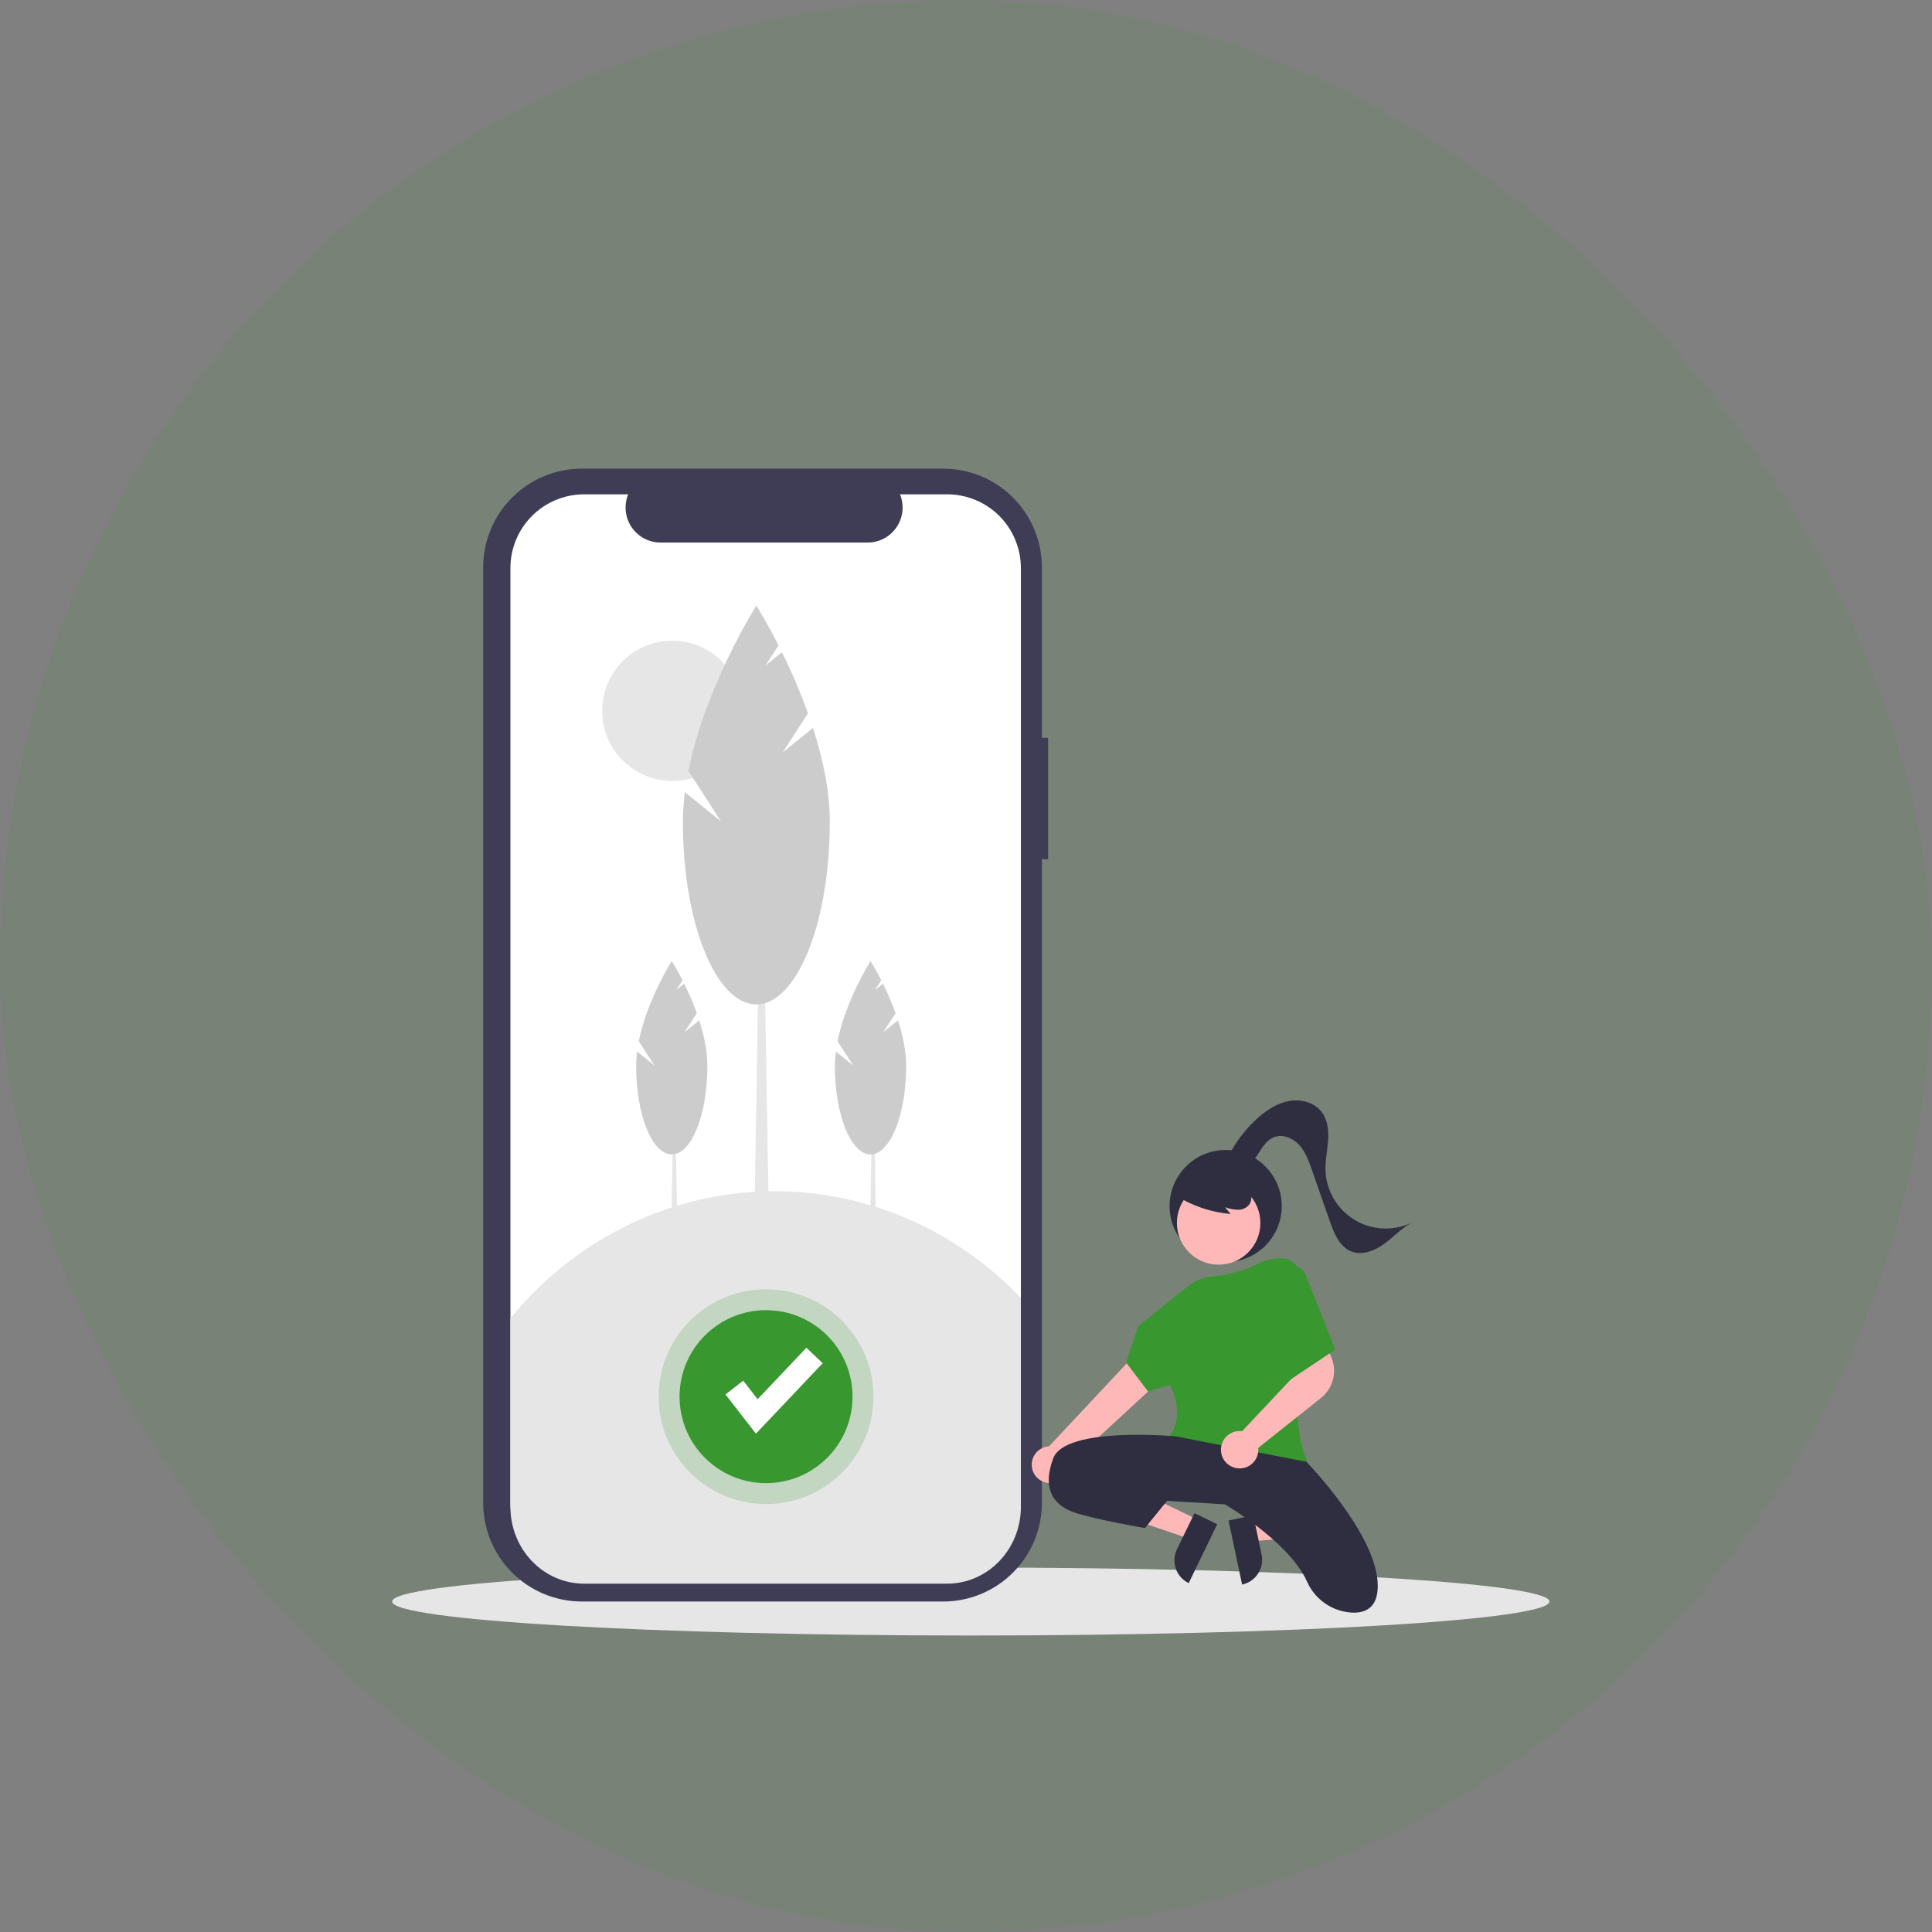 <svg width="202" height="202" viewBox="0 0 202 202" fill="none" xmlns="http://www.w3.org/2000/svg">
<rect x="0" y="0" width="202" height="202" fill="#808080" stroke="none"/>
<rect opacity="0.1" width="202" height="202" rx="101" fill="#38972E"/>
<g clip-path="url(#clip0_359_1938)">
<path d="M101.5 171C134.913 171 162 169.409 162 167.447C162 165.484 134.913 163.894 101.5 163.894C68.087 163.894 41 165.484 41 167.447C41 169.409 68.087 171 101.5 171Z" fill="#E6E6E6"/>
<path d="M109.584 77.147H108.934V59.319C108.934 56.582 107.846 53.957 105.911 52.022C103.976 50.087 101.351 49 98.614 49H60.838C58.101 49 55.476 50.087 53.541 52.022C51.606 53.957 50.519 56.582 50.519 59.319V157.128C50.519 159.865 51.606 162.489 53.541 164.425C55.476 166.36 58.101 167.447 60.838 167.447H98.614C101.351 167.447 103.976 166.36 105.911 164.425C107.846 162.489 108.934 159.865 108.934 157.128V89.838H109.584V77.147Z" fill="#3F3D56"/>
<path d="M106.737 59.391V157.056C106.737 159.1 105.925 161.06 104.48 162.505C103.034 163.95 101.074 164.762 99.03 164.762H61.073C59.029 164.762 57.069 163.95 55.624 162.505C54.179 161.06 53.367 159.1 53.367 157.056V59.391C53.367 57.347 54.179 55.387 55.624 53.942C57.069 52.496 59.029 51.685 61.073 51.685H65.678C65.452 52.24 65.366 52.843 65.427 53.441C65.489 54.038 65.696 54.611 66.031 55.109C66.366 55.607 66.818 56.015 67.347 56.297C67.877 56.58 68.468 56.728 69.069 56.728H90.71C91.31 56.728 91.901 56.58 92.431 56.298C92.961 56.015 93.413 55.607 93.748 55.109C94.082 54.611 94.29 54.038 94.351 53.441C94.413 52.844 94.327 52.24 94.1 51.685H99.03C101.074 51.685 103.034 52.496 104.48 53.942C105.925 55.387 106.737 57.347 106.737 59.391Z" fill="white"/>
<path d="M70.901 133.335H70.103L70.369 117.744H70.636L70.901 133.335Z" fill="#E6E6E6"/>
<path d="M71.566 107.929L72.855 105.938C72.472 104.883 72.031 103.85 71.533 102.844L70.7 103.517L71.359 102.498C70.731 101.26 70.236 100.48 70.236 100.48C70.236 100.48 67.652 104.552 66.788 108.864L68.442 111.419L66.612 109.94C66.546 110.443 66.513 110.948 66.511 111.455C66.511 116.561 68.179 120.7 70.236 120.7C72.293 120.7 73.961 116.56 73.961 111.455C73.961 109.872 73.603 108.216 73.108 106.684L71.566 107.929Z" fill="#CCCCCC"/>
<path d="M91.682 133.335H90.884L91.151 117.744H91.417L91.682 133.335Z" fill="#E6E6E6"/>
<path d="M92.347 107.929L93.636 105.938C93.254 104.883 92.812 103.85 92.314 102.844L91.481 103.517L92.141 102.498C91.512 101.26 91.017 100.48 91.017 100.48C91.017 100.48 88.433 104.552 87.57 108.864L89.222 111.418L87.392 109.94C87.327 110.442 87.293 110.948 87.292 111.454C87.292 116.56 88.96 120.699 91.017 120.699C93.074 120.699 94.742 116.56 94.742 111.454C94.742 109.872 94.383 108.216 93.889 106.684L92.347 107.929Z" fill="#CCCCCC"/>
<path d="M70.293 81.654C74.344 81.654 77.628 78.371 77.628 74.32C77.628 70.27 74.344 66.986 70.293 66.986C66.243 66.986 62.959 70.27 62.959 74.32C62.959 78.371 66.243 81.654 70.293 81.654Z" fill="#E6E6E6"/>
<path d="M80.453 131.066H78.807L79.355 98.919H79.904L80.453 131.066Z" fill="#E6E6E6"/>
<path d="M81.824 78.68L84.481 74.574C83.693 72.398 82.783 70.268 81.755 68.194L80.037 69.582L81.397 67.48C80.1 64.928 79.081 63.32 79.081 63.32C79.081 63.32 73.753 71.716 71.973 80.605L75.381 85.874L71.607 82.826C71.472 83.861 71.403 84.904 71.4 85.948C71.4 96.476 74.838 105.011 79.08 105.011C83.322 105.011 86.76 96.476 86.76 85.948C86.76 82.685 86.022 79.27 85.004 76.111L81.824 78.68Z" fill="#CCCCCC"/>
<path d="M106.737 135.699V157.553C106.737 161.986 103.287 165.579 99.03 165.579H61.073C56.817 165.579 53.366 161.986 53.366 157.553V137.83C59.947 129.785 69.462 124.977 79.603 124.572C89.743 124.167 99.584 128.202 106.737 135.699Z" fill="#E6E6E6"/>
<path opacity="0.2" d="M80.093 157.257C86.296 157.257 91.324 152.23 91.324 146.028C91.324 139.826 86.296 134.798 80.093 134.798C73.891 134.798 68.862 139.826 68.862 146.028C68.862 152.23 73.891 157.257 80.093 157.257Z" fill="#38972E"/>
<path d="M80.093 155.07C85.088 155.07 89.136 151.021 89.136 146.028C89.136 141.034 85.088 136.985 80.093 136.985C75.099 136.985 71.05 141.034 71.05 146.028C71.05 151.021 75.099 155.07 80.093 155.07Z" fill="#38972E"/>
<path d="M79.038 149.894L75.851 145.797L77.705 144.356L79.214 146.295L84.311 140.915L86.016 142.53L79.038 149.894Z" fill="white"/>
<path d="M128.149 131.963C131.388 131.963 134.013 129.338 134.013 126.1C134.013 122.862 131.388 120.237 128.149 120.237C124.911 120.237 122.286 122.862 122.286 126.1C122.286 129.338 124.911 131.963 128.149 131.963Z" fill="#2F2E41"/>
<path d="M130.526 159.014L130.977 161.145L139.412 160.416L138.745 157.271L130.526 159.014Z" fill="#FFB8B8"/>
<path d="M129.869 165.673L128.45 158.976L131.037 158.428L131.908 162.537C131.98 162.877 131.985 163.228 131.921 163.569C131.858 163.91 131.727 164.236 131.538 164.527C131.349 164.818 131.104 165.07 130.817 165.266C130.531 165.463 130.209 165.601 129.869 165.673Z" fill="#2F2E41"/>
<path d="M125.242 158.9L124.292 160.861L116.279 158.133L117.68 155.239L125.242 158.9Z" fill="#FFB8B8"/>
<path d="M123.055 161.992L124.886 158.211L127.266 159.364L124.283 165.525C123.651 165.219 123.167 164.675 122.937 164.013C122.707 163.35 122.749 162.623 123.055 161.992Z" fill="#2F2E41"/>
<path d="M109.453 155.028C109.727 155.079 110.009 155.07 110.279 155C110.55 154.93 110.801 154.802 111.017 154.625C111.232 154.447 111.406 154.224 111.526 153.973C111.646 153.721 111.709 153.445 111.711 153.166L124.926 140.984L121.644 138.442L109.679 151.224C109.21 151.251 108.767 151.45 108.435 151.782C108.102 152.114 107.903 152.556 107.875 153.025C107.847 153.494 107.993 153.957 108.283 154.327C108.574 154.696 108.99 154.945 109.453 155.028L109.453 155.028Z" fill="#FFB8B8"/>
<path d="M127.414 132.228C129.824 132.228 131.778 130.275 131.778 127.865C131.778 125.455 129.824 123.501 127.414 123.501C125.003 123.501 123.05 125.455 123.05 127.865C123.05 130.275 125.003 132.228 127.414 132.228Z" fill="#FFB8B8"/>
<path d="M131.33 153.515C128.269 153.515 124.582 152.871 122.308 150.233L122.256 150.173L122.31 150.115C122.328 150.096 124 148.184 122.329 144.774L120.032 145.481L117.745 142.462L119.012 138.662L124.196 134.487C124.939 133.892 125.843 133.534 126.792 133.458C128.509 133.292 130.182 132.816 131.729 132.052C132.437 131.708 133.216 131.538 134.003 131.555L134.105 131.558C134.344 131.564 134.58 131.62 134.797 131.72C135.015 131.821 135.209 131.964 135.369 132.142C135.53 132.32 135.652 132.528 135.729 132.755C135.806 132.982 135.837 133.221 135.818 133.46C135.467 138.014 134.846 149.013 136.67 152.801L136.717 152.899L136.612 152.925C134.878 153.315 133.107 153.513 131.33 153.515L131.33 153.515Z" fill="#38972E"/>
<path d="M122.908 150.173C122.908 150.173 111.359 149.107 110.115 152.483C108.871 155.859 110.293 157.458 112.425 158.168C114.557 158.879 119.71 159.767 119.71 159.767L122.02 156.925L128.061 157.28C128.061 157.28 134.792 161.184 136.653 165.359C137.053 166.263 137.689 167.041 138.496 167.611C139.302 168.182 140.248 168.523 141.233 168.599C142.726 168.703 144.052 168.139 144.052 165.807C144.052 160.478 136.589 152.838 136.589 152.838L122.908 150.173Z" fill="#2F2E41"/>
<path d="M114.113 155.415C114.113 155.415 117.133 154.527 121.931 156.836L114.113 155.415Z" fill="#2F2E41"/>
<path d="M123.06 125.082C124.765 126.122 126.686 126.755 128.675 126.931L128.083 126.222C128.514 126.382 128.967 126.471 129.427 126.489C129.656 126.495 129.885 126.448 130.093 126.351C130.301 126.253 130.484 126.108 130.626 125.928C130.742 125.74 130.811 125.527 130.827 125.307C130.843 125.087 130.805 124.866 130.718 124.663C130.537 124.26 130.256 123.909 129.902 123.644C129.274 123.147 128.533 122.813 127.744 122.672C126.956 122.532 126.145 122.588 125.384 122.836C124.861 122.992 124.393 123.292 124.033 123.702C123.856 123.908 123.734 124.155 123.676 124.421C123.618 124.686 123.627 124.962 123.702 125.223" fill="#2F2E41"/>
<path d="M128.118 121.594C128.893 119.793 130.054 118.185 131.518 116.881C132.459 116.046 133.557 115.328 134.796 115.111C136.035 114.895 137.431 115.266 138.191 116.268C138.813 117.088 138.929 118.186 138.861 119.212C138.792 120.238 138.563 121.255 138.585 122.283C138.607 123.332 138.891 124.359 139.411 125.27C139.931 126.182 140.671 126.949 141.563 127.502C142.454 128.056 143.47 128.378 144.518 128.439C145.566 128.5 146.612 128.298 147.562 127.853C146.492 128.444 145.659 129.38 144.666 130.093C143.674 130.805 142.363 131.294 141.235 130.823C140.041 130.325 139.494 128.972 139.066 127.751L137.159 122.307C136.835 121.382 136.495 120.429 135.833 119.705C135.172 118.982 134.098 118.541 133.188 118.904C132.498 119.18 132.048 119.839 131.655 120.468C131.261 121.097 130.845 121.768 130.18 122.099C129.515 122.429 128.527 122.226 128.31 121.515" fill="#2F2E41"/>
<path d="M129.615 153.53C129.54 153.53 129.465 153.526 129.39 153.517C128.893 153.461 128.437 153.217 128.115 152.836C127.793 152.454 127.629 151.963 127.657 151.464C127.686 150.965 127.904 150.496 128.268 150.153C128.631 149.81 129.113 149.62 129.612 149.621C129.699 149.621 129.787 149.628 129.873 149.64L135.839 143.29L135.216 141.214L138.343 139.812L139.22 141.954C139.514 142.68 139.566 143.481 139.368 144.239C139.171 144.997 138.734 145.67 138.123 146.16L131.556 151.384C131.563 151.447 131.567 151.511 131.567 151.575C131.567 151.85 131.509 152.122 131.396 152.373C131.284 152.624 131.121 152.849 130.916 153.032C130.559 153.354 130.096 153.531 129.615 153.53Z" fill="#FFB8B8"/>
<path d="M134.279 132.407C134.486 132.316 134.71 132.266 134.936 132.263C135.162 132.259 135.387 132.302 135.597 132.387C135.806 132.473 135.996 132.6 136.155 132.761C136.315 132.922 136.44 133.113 136.523 133.324L139.61 141.113L134.812 144.311L134.279 132.407Z" fill="#38972E"/>
</g>
<defs>
<clipPath id="clip0_359_1938">
<rect width="121" height="122" fill="white" transform="translate(41 49)"/>
</clipPath>
</defs>
</svg>
